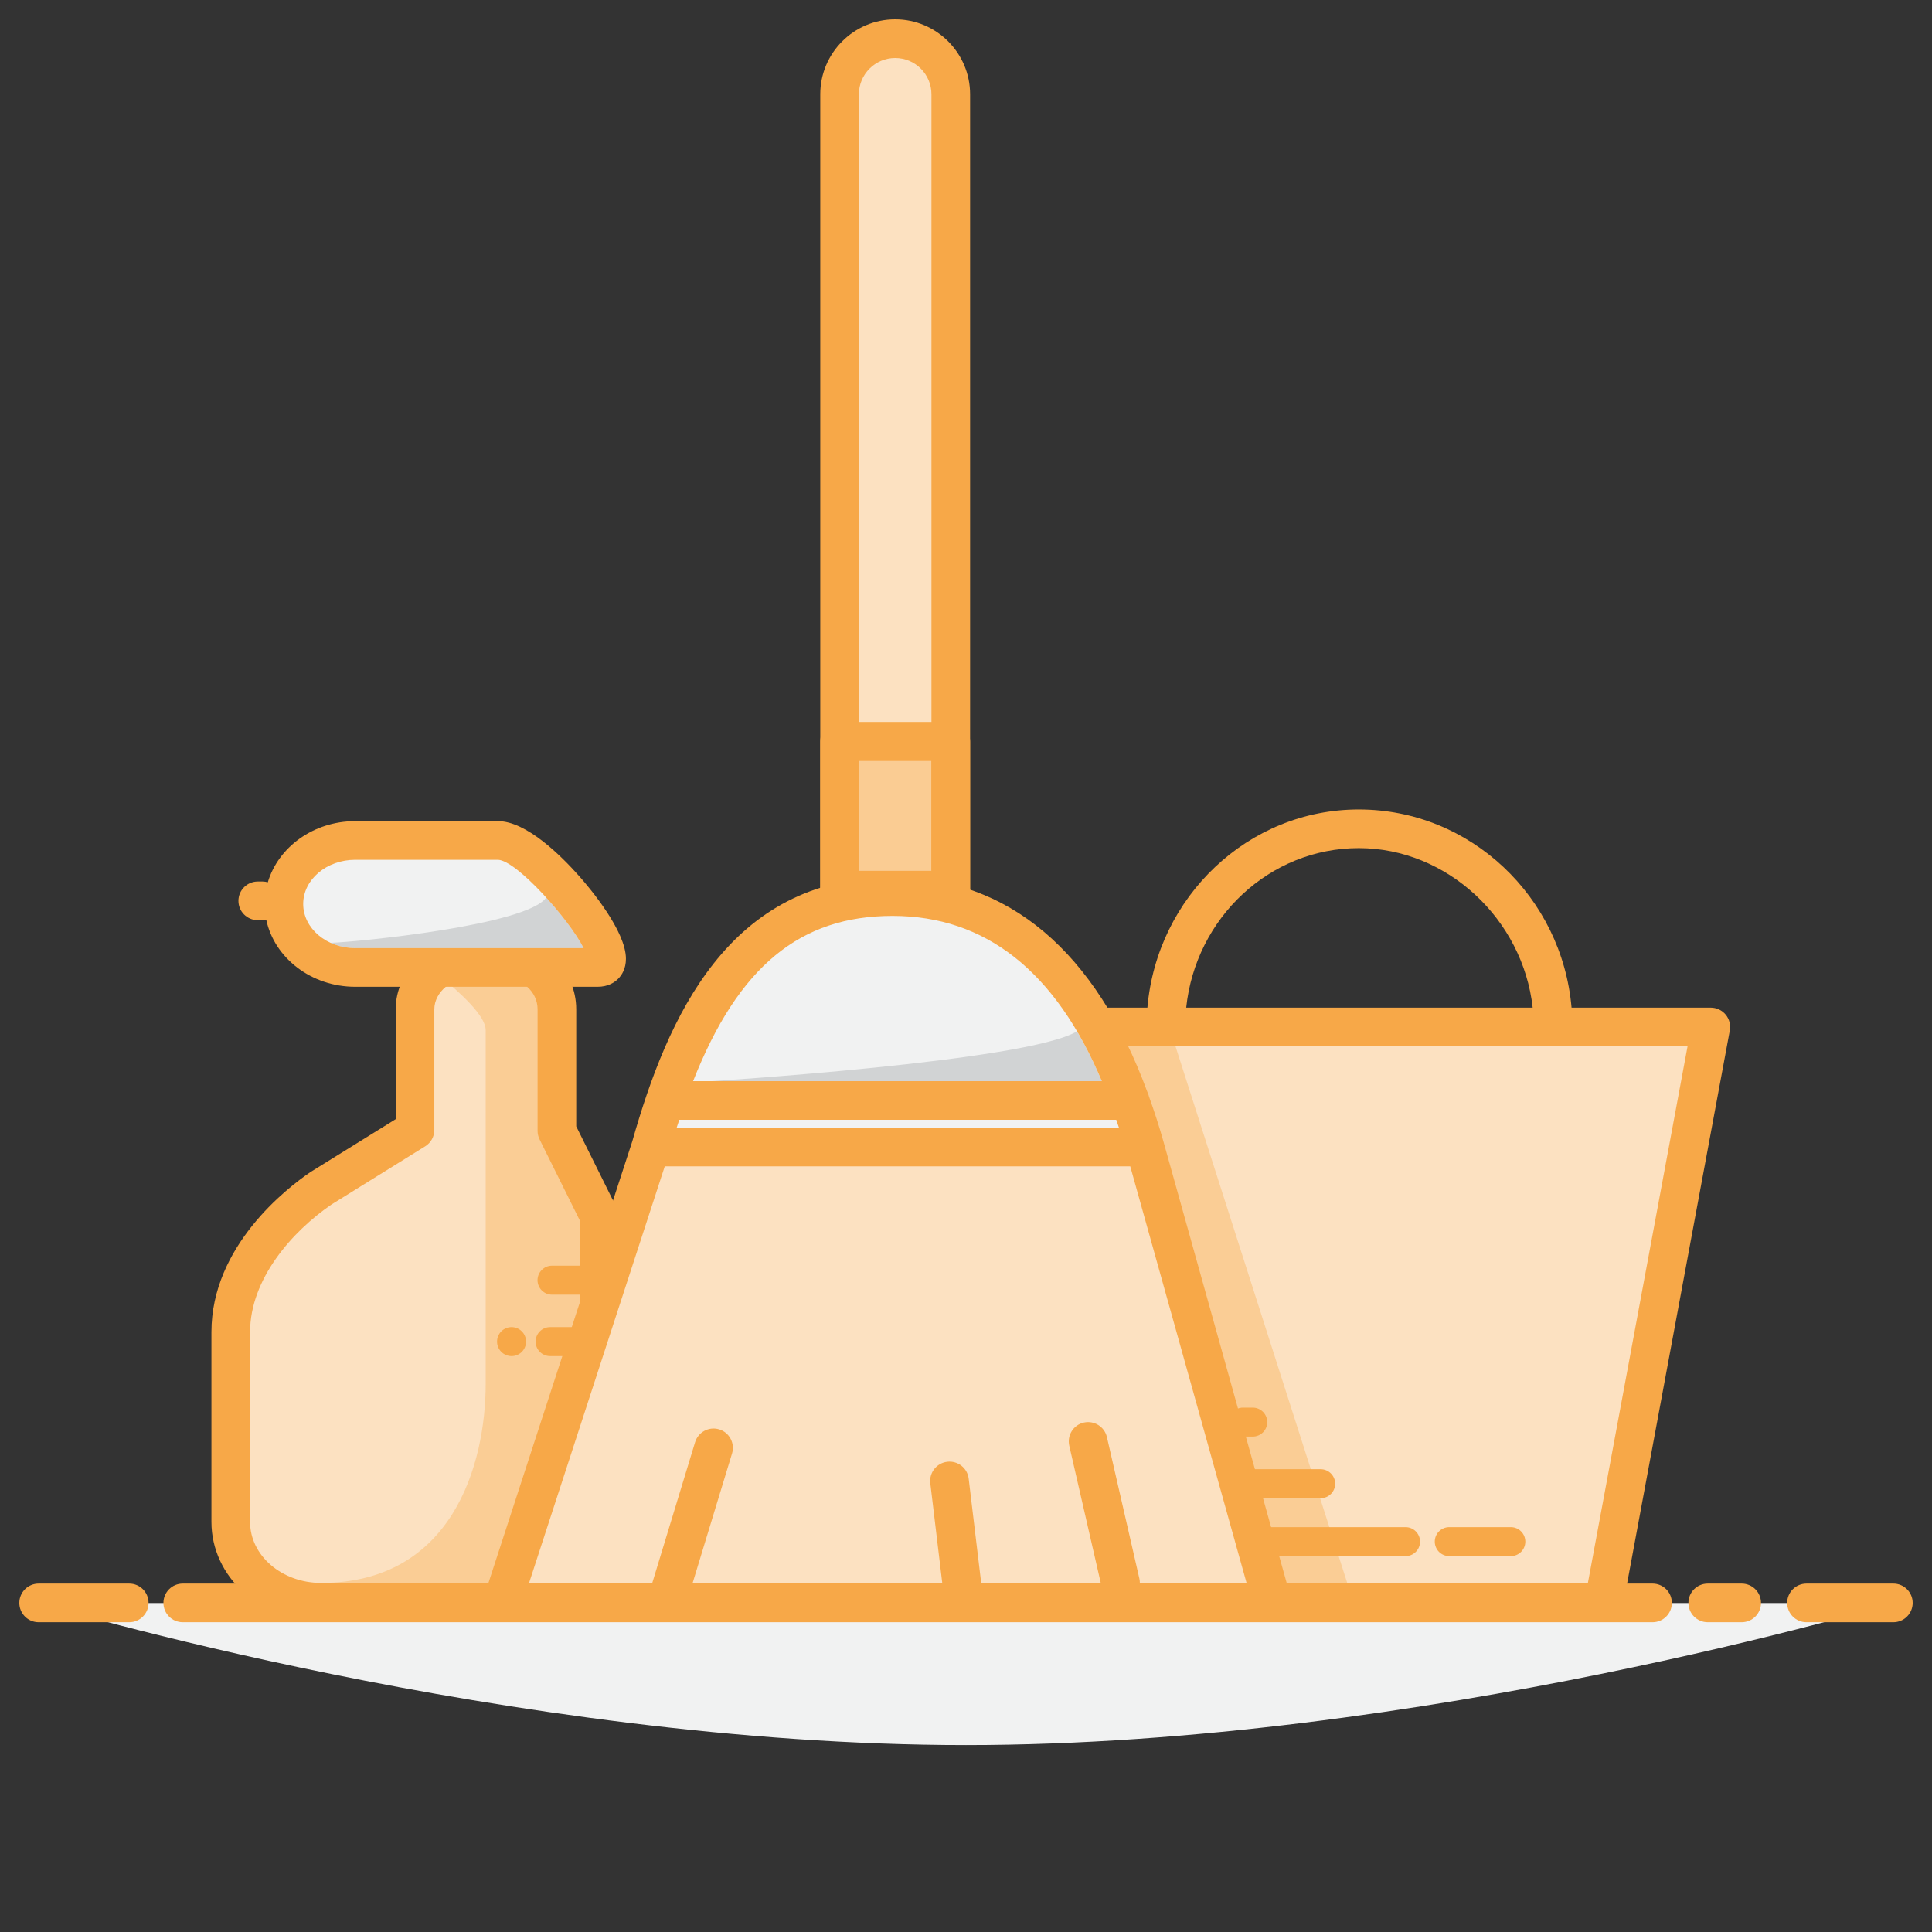 <?xml version="1.0" encoding="utf-8"?>
<!-- Generator: Adobe Illustrator 15.1.0, SVG Export Plug-In . SVG Version: 6.00 Build 0)  -->
<!DOCTYPE svg PUBLIC "-//W3C//DTD SVG 1.1//EN" "http://www.w3.org/Graphics/SVG/1.1/DTD/svg11.dtd">
<svg version="1.1" id="Layer_1" xmlns="http://www.w3.org/2000/svg" xmlns:xlink="http://www.w3.org/1999/xlink" x="0px" y="0px"
	 width="200px" height="200px" viewBox="0 0 200 200" enable-background="new 0 0 200 200" xml:space="preserve">
<rect x="0" y="0" width="200" height="200" fill="#333333" stroke="none"/>
<g>
	<g>
		<path fill="#F1F2F2" d="M4,165.949h96h96c0,0-48.89,14.699-96,14.699C52.891,180.648,4,165.949,4,165.949"/>
		<path fill="#F7A848" d="M196,167.932h-8.993c-1.104,0-2-0.896-2-2c0-1.104,0.896-2,2-2H196c1.104,0,2,0.896,2,2
			C198,167.036,197.104,167.932,196,167.932"/>
		<path fill="#F7A848" d="M180.298,167.932h-3.514c-1.104,0-2-0.896-2-2c0-1.104,0.896-2,2-2h3.514c1.104,0,2,0.896,2,2
			C182.298,167.036,181.402,167.932,180.298,167.932"/>
		<path fill="#F7A848" d="M171.071,167.932H18.918c-1.104,0-2-0.896-2-2c0-1.104,0.896-2,2-2h152.153c1.104,0,2,0.896,2,2
			C173.071,167.036,172.176,167.932,171.071,167.932"/>
		<path fill="#F7A848" d="M13.379,167.932H4c-1.104,0-2-0.896-2-2c0-1.104,0.896-2,2-2h9.379c1.104,0,2,0.896,2,2
			C15.379,167.036,14.482,167.932,13.379,167.932"/>
		<path fill="#FCE1C1" d="M33.231,123.007l9.731-6.04v-12.484c0-2.913,2.68-5.297,5.955-5.297h2.975
			c3.275,0,5.759,2.384,5.759,5.297v12.584l4.386,8.836v31.65c0,4.57-4.205,8.311-9.343,8.311H33.231
			c-5.138,0-9.343-3.74-9.343-8.311v-19.658C23.889,131.256,29.142,125.793,33.231,123.007"/>
		<path fill="#FACD95" d="M40.287,97.186c3.274,0,15.75-0.879,15.75,5.297v12.584l4.385,8.836v31.651
			c0.175,5.205-4.446,7.593-9.984,8.438c-6.714,1.025-14.771-0.128-17.206-0.128c13.595,0,17.047-12.27,17.047-20.63V106.63
			C50.278,103.778,40.287,97.186,40.287,97.186"/>
		<path fill="#F7A848" d="M52.694,167.863H33.23c-6.254,0-11.342-4.625-11.342-10.311v-19.657c0-8.891,7.82-14.908,10.217-16.541
			c0.023-0.017,0.048-0.031,0.072-0.047l8.785-5.452v-11.373c0-4.024,3.568-7.298,7.954-7.298h2.976
			c4.351,0,7.759,3.205,7.759,7.298v12.114l4.177,8.416c0.137,0.275,0.208,0.58,0.208,0.89v31.65
			C64.036,163.238,58.948,167.863,52.694,167.863 M34.323,124.684c-4.084,2.793-8.435,7.723-8.435,13.212v19.657
			c0,3.48,3.295,6.311,7.342,6.311h19.464c4.048,0,7.342-2.83,7.342-6.311v-31.182l-4.176-8.416
			c-0.138-0.276-0.209-0.581-0.209-0.889v-12.584c0-1.85-1.651-3.298-3.759-3.298h-2.976c-2.143,0-3.954,1.511-3.954,3.298v12.484
			c0,0.692-0.357,1.334-0.945,1.699L34.323,124.684z"/>
		<polygon fill="#FCE1C1" points="166.042,165.863 115.281,165.863 104.221,106.312 177.102,106.312 		"/>
		<polygon fill="#FACD95" points="139.463,163.863 115.28,163.863 104.222,108.31 121.686,108.31 		"/>
		<path fill="#F7A848" d="M178.64,105.033c-0.38-0.457-0.943-0.723-1.538-0.723h-14.414c-0.998-11.48-10.492-20.514-22.026-20.514
			c-11.459,0-20.893,9.033-21.884,20.514h-14.557c-0.595,0-1.158,0.266-1.538,0.723c-0.38,0.456-0.537,1.06-0.429,1.643
			l11.06,59.552c0.177,0.948,1.002,1.635,1.967,1.635h50.762c0.964,0,1.79-0.687,1.967-1.635l11.06-59.552
			C179.177,106.093,179.02,105.489,178.64,105.033 M140.661,87.797c9.161,0,16.99,7.378,18.002,16.514h-35.868
			C123.767,95.04,131.406,87.797,140.661,87.797 M164.379,163.862h-47.436l-10.317-55.552h68.07L164.379,163.862z"/>
		<polygon fill="#FCE1C1" points="67.363,118.74 118.521,118.74 131.677,165.863 52.017,165.863 		"/>
		<line fill="#FFFFFF" x1="69.41" y1="164.531" x2="73.868" y2="149.881"/>
		<line fill="#FFFFFF" x1="116" y1="163.865" x2="112.639" y2="149.214"/>
		<line fill="#FFFFFF" x1="99.557" y1="163.865" x2="98.291" y2="153.308"/>
		<path fill="#FCE1C1" d="M86.913,92.158V9.756C86.913,6.591,89.504,4,92.668,4c3.166,0,5.756,2.59,5.756,5.755v82.402H86.913z"/>
		<rect x="86.913" y="76.756" fill="#FACC93" width="11.511" height="15.402"/>
		<path fill="#F7A848" d="M98.424,94.157H86.913c-1.104,0-2-0.895-2-2V76.755c0-1.104,0.896-2,2-2h11.511c1.104,0,2,0.896,2,2
			v15.402C100.424,93.263,99.527,94.157,98.424,94.157 M88.913,90.157h7.511V78.755h-7.511V90.157z"/>
		<line fill="#FFFFFF" x1="87.516" y1="76.752" x2="98.341" y2="76.752"/>
		<path fill="#F7A848" d="M92.668,2c-4.275,0-7.755,3.479-7.755,7.755v82.402c0,1.105,0.896,2,2,2h11.511c1.104,0,2-0.895,2-2V9.755
			C100.424,5.479,96.945,2,92.668,2 M92.668,6c2.07,0,3.756,1.685,3.756,3.755v64.996h-7.511V9.755C88.913,7.685,90.598,6,92.668,6
			 M88.913,78.751h7.511v11.406h-7.511V78.751z"/>
		<path fill="#F1F2F2" d="M67.363,118.74c4.219-14.891,10.713-25.925,25.031-25.925s22.127,11.583,26.127,25.925H67.363z"/>
		<path fill="#D1D3D4" d="M114.077,111.96c-0.792-1.89-1.656-3.621-2.586-5.2c-5.151,3.137-38.392,5.2-38.392,5.2H114.077z"/>
		<path fill="#F1F2F2" d="M36.777,100.151h25.088c4.063,0-6.246-13.146-10.311-13.146H36.777c-4.064,0-7.39,2.958-7.39,6.572
			C29.388,97.193,32.713,100.151,36.777,100.151"/>
		<path fill="#D1D3D4" d="M60.797,99.263h0.011H60.797z M34.209,97.6c0.765,0.354,1.64,0.553,2.568,0.553H60.42
			c-0.689-1.38-2.23-3.432-3.877-5.243C54.576,95.788,36.82,97.537,34.209,97.6"/>
		<line fill="#FFFFFF" x1="27.195" y1="93.254" x2="26.684" y2="93.254"/>
		<path fill="#F7A848" d="M59.953,90.692c-1.881-2.123-5.473-5.686-8.398-5.686H36.777c-4.326,0-7.967,2.689-9.053,6.329
			c-0.169-0.047-0.345-0.08-0.529-0.08h-0.512c-1.104,0-2,0.896-2,2c0,1.104,0.896,2,2,2h0.512c0.127,0,0.25-0.015,0.369-0.038
			c0.84,3.945,4.649,6.934,9.213,6.934h25.088c1.084,0,1.759-0.453,2.134-0.835c0.364-0.368,0.797-1.026,0.797-2.062
			C64.796,96.383,61.089,91.975,59.953,90.692 M36.777,98.15c-2.973,0-5.39-2.051-5.39-4.571c0-2.522,2.417-4.573,5.39-4.573h14.775
			c1.928,0.064,7.374,6.168,8.864,9.145H36.777z"/>
		<path fill="#F7A848" d="M136.715,155.093h-7.343c-0.828,0-1.5-0.672-1.5-1.5c0-0.827,0.672-1.5,1.5-1.5h7.343
			c0.828,0,1.5,0.673,1.5,1.5C138.215,154.421,137.543,155.093,136.715,155.093"/>
		<path fill="#F7A848" d="M145.503,161.088h-15.457c-0.828,0-1.5-0.672-1.5-1.5c0-0.827,0.672-1.5,1.5-1.5h15.457
			c0.828,0,1.5,0.673,1.5,1.5C147.003,160.416,146.331,161.088,145.503,161.088"/>
		<path fill="#F7A848" d="M156.401,161.088h-6.374c-0.828,0-1.5-0.672-1.5-1.5c0-0.827,0.672-1.5,1.5-1.5h6.374
			c0.828,0,1.5,0.673,1.5,1.5C157.901,160.416,157.229,161.088,156.401,161.088"/>
		<path fill="#F7A848" d="M60.807,140.383h-3.861c-0.828,0-1.5-0.673-1.5-1.5c0-0.828,0.672-1.5,1.5-1.5h3.861
			c0.83,0,1.5,0.672,1.5,1.5C62.307,139.71,61.637,140.383,60.807,140.383"/>
		<path fill="#F7A848" d="M62.796,134.023h-5.651c-0.828,0-1.5-0.672-1.5-1.5c0-0.827,0.672-1.5,1.5-1.5h5.651
			c0.829,0,1.5,0.673,1.5,1.5C64.296,133.352,63.625,134.023,62.796,134.023"/>
		<path fill="#F7A848" d="M52.961,140.383h-0.006c-0.829,0-1.5-0.673-1.5-1.5c0-0.828,0.671-1.5,1.5-1.5
			c0.828,0,1.503,0.672,1.503,1.5C54.458,139.71,53.79,140.383,52.961,140.383"/>
		<path fill="#F7A848" d="M129.683,148.716h-1.008c-0.828,0-1.5-0.672-1.5-1.5c0-0.827,0.672-1.5,1.5-1.5h1.008
			c0.828,0,1.5,0.673,1.5,1.5C131.183,148.044,130.511,148.716,129.683,148.716"/>
		<path fill="#F7A848" d="M133.604,165.325l-13.155-47.122c0-0.001-0.001-0.001-0.001-0.002c-0.457-1.64-0.967-3.183-1.502-4.679
			c-0.035-0.176-0.1-0.34-0.178-0.496c-5.339-14.544-14.375-22.21-26.373-22.21c-16.995,0-23.328,14.596-26.941,27.333
			l-15.339,47.096c-0.198,0.607-0.093,1.274,0.283,1.794c0.376,0.518,0.978,0.824,1.619,0.824h79.66
			c0.625,0,1.215-0.293,1.593-0.791C133.648,166.573,133.771,165.927,133.604,165.325 M70.321,115.918h45.232
			c0.093,0.276,0.192,0.54,0.283,0.822h-45.79C70.137,116.457,70.231,116.195,70.321,115.918 M92.395,94.815
			c9.632,0,16.895,5.751,21.666,17.103H71.75C76.438,100.025,82.845,94.815,92.395,94.815 M117.996,163.862
			c0-0.146-0.013-0.296-0.047-0.444l-3.361-14.651c-0.246-1.076-1.321-1.745-2.396-1.502c-1.076,0.247-1.749,1.321-1.502,2.397
			l3.258,14.2h-12.4c0-0.078,0.005-0.155-0.004-0.235l-1.267-10.558c-0.132-1.096-1.116-1.878-2.224-1.747
			c-1.098,0.132-1.879,1.128-1.748,2.225l1.236,10.315H71.705l4.076-13.399c0.321-1.057-0.275-2.174-1.332-2.495
			c-1.054-0.323-2.173,0.275-2.494,1.331l-4.432,14.563H54.771l14.044-43.122h48.188l12.04,43.122H117.996z"/>
	</g>
</g>
</svg>
